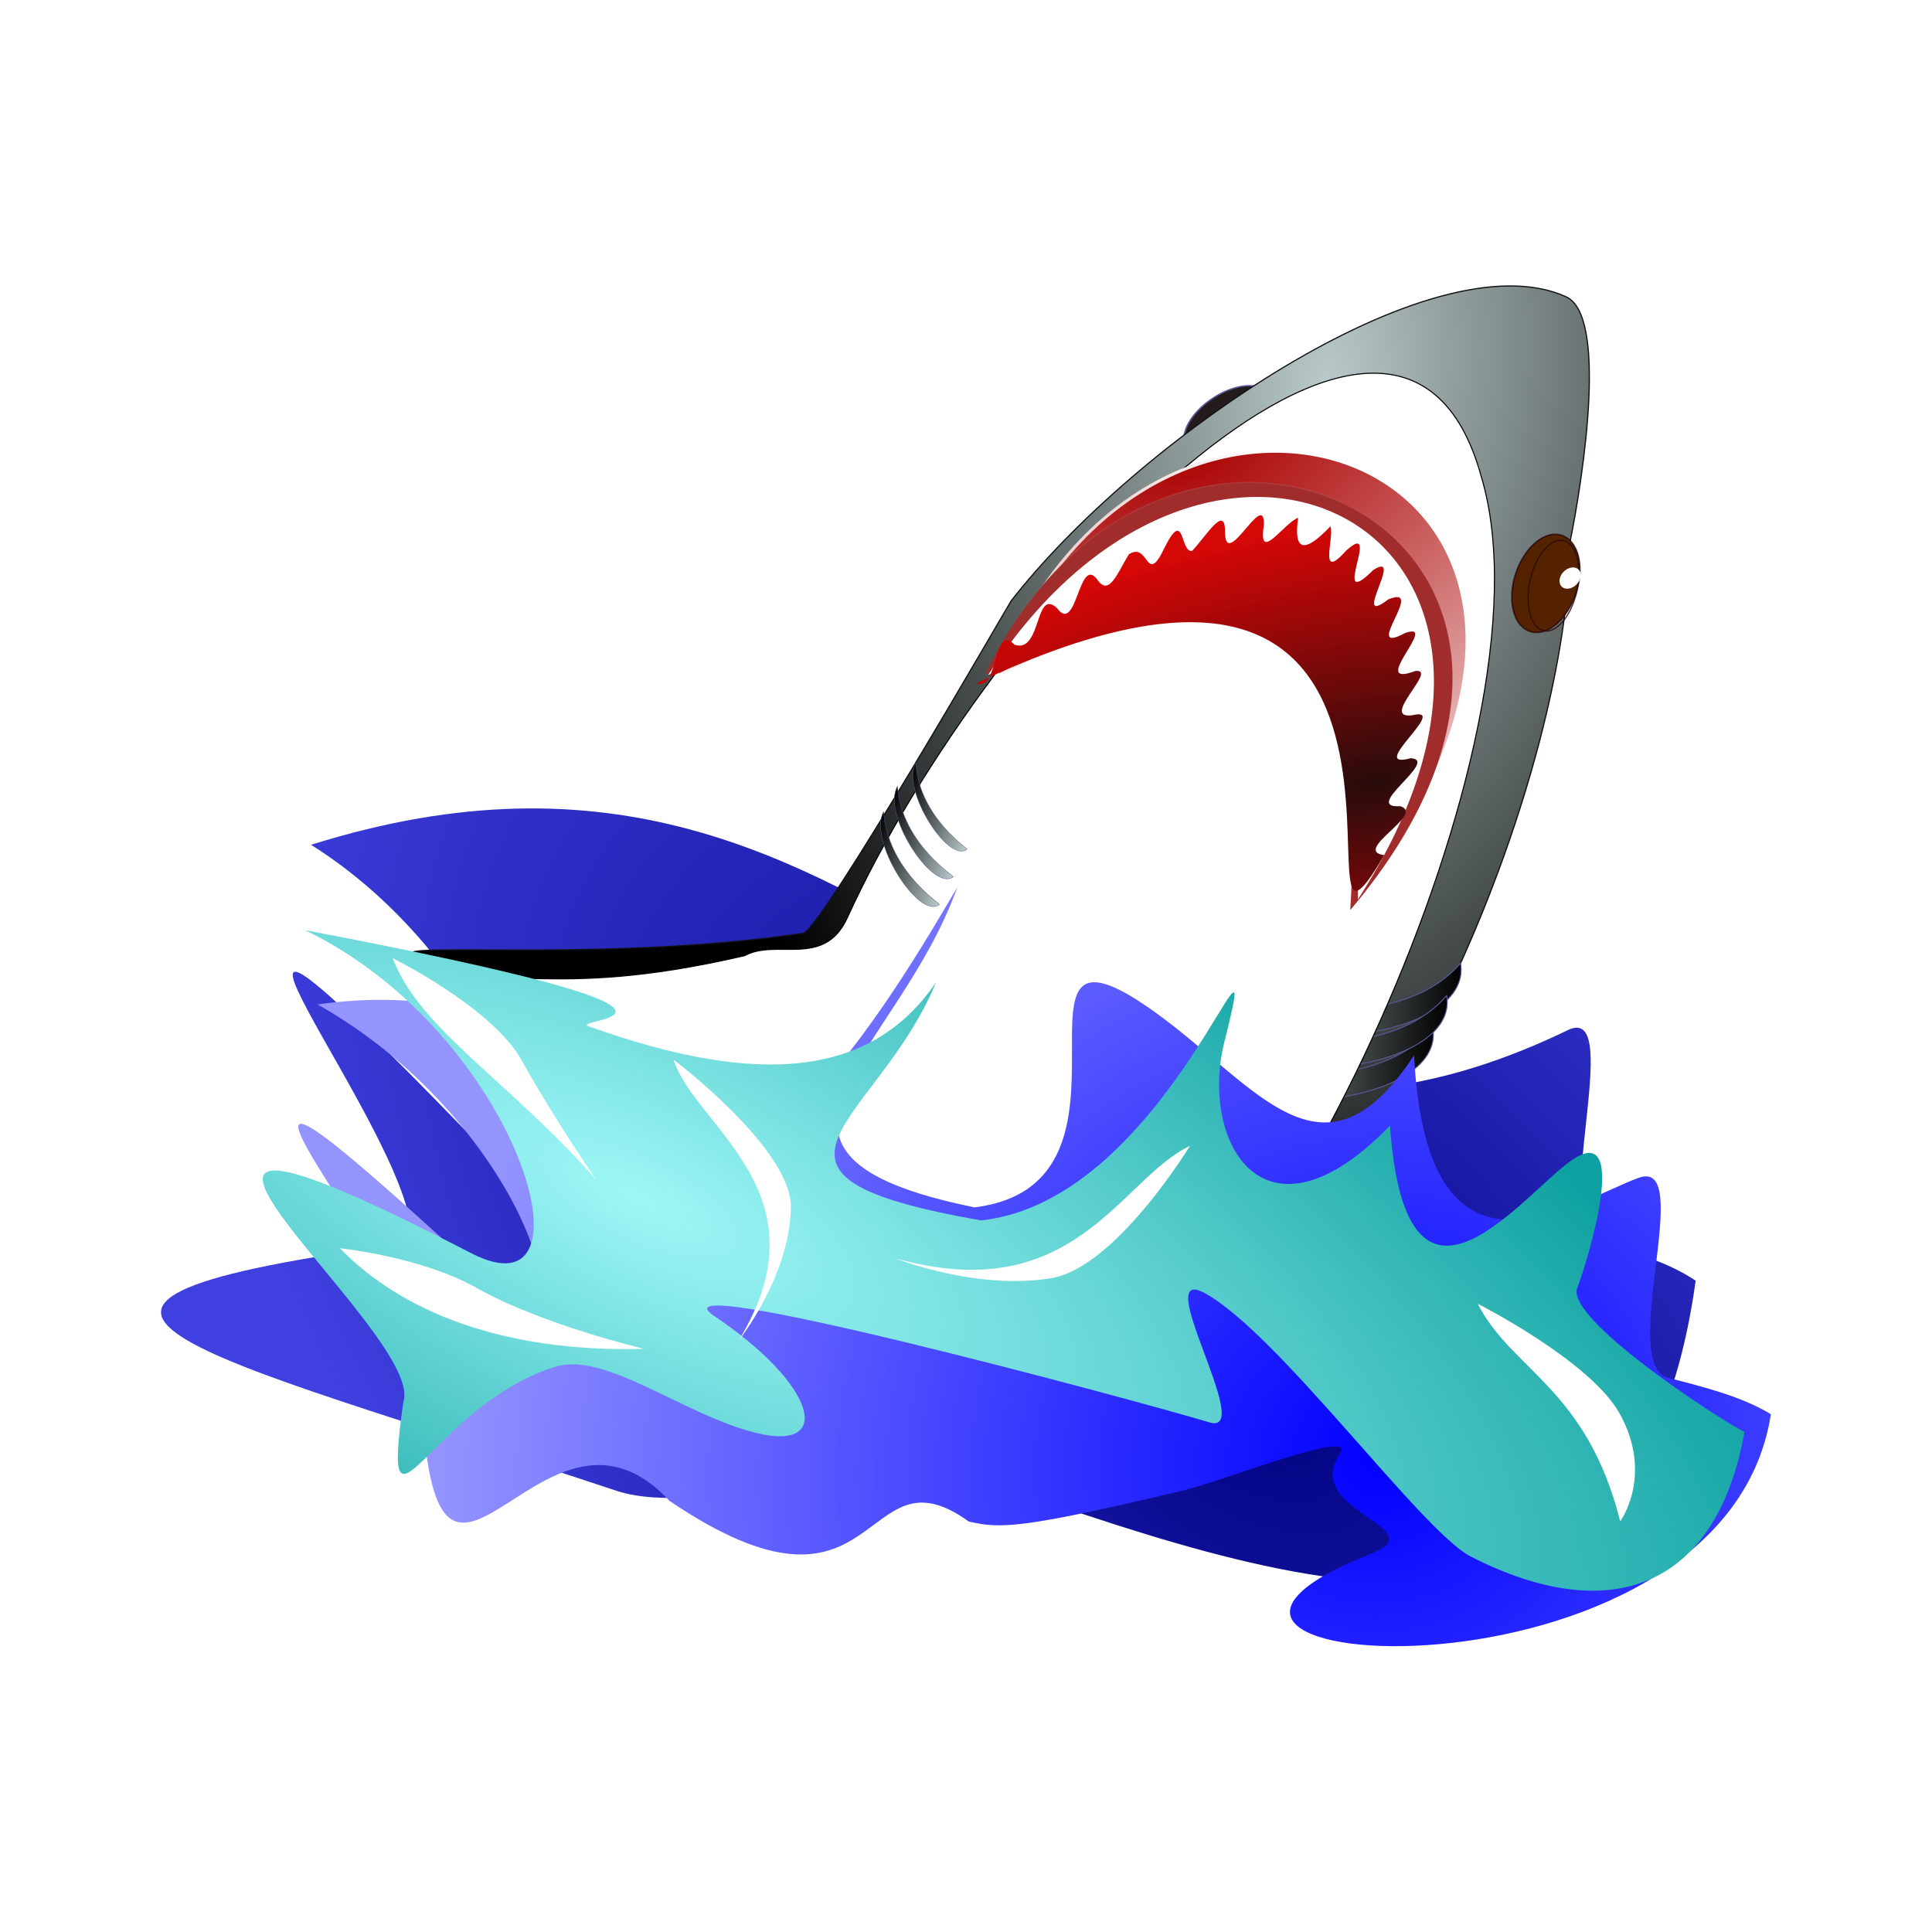 <svg:svg xmlns:dc="http://purl.org/dc/elements/1.1/" xmlns:ns1="http://sodipodi.sourceforge.net/DTD/sodipodi-0.dtd" xmlns:ns2="http://www.inkscape.org/namespaces/inkscape" xmlns:ns3="http://www.w3.org/1999/xlink" xmlns:ns5="http://creativecommons.org/ns#" xmlns:rdf="http://www.w3.org/1999/02/22-rdf-syntax-ns#" xmlns:svg="http://www.w3.org/2000/svg" height="836.013" id="svg2" version="1.0" viewBox="-69.671 -123.48 836.013 836.013" width="836.013" ns1:docname="shark.svg" ns1:version="0.32" ns2:export-filename="C:\Documents and Settings\WILS\Desktop\chibi samples\shark.png" ns2:export-xdpi="90" ns2:export-ydpi="90" ns2:output_extension="org.inkscape.output.svg.inkscape" ns2:version="0.46">
  <ns1:namedview bordercolor="#666666" borderopacity="1.0" gridtolerance="10000" guidetolerance="10" id="base" objecttolerance="10" pagecolor="#ffffff" showgrid="false" ns2:current-layer="svg2" ns2:cx="517.64724" ns2:cy="284.61529" ns2:document-units="px" ns2:pageopacity="0.0" ns2:pageshadow="2" ns2:window-height="740" ns2:window-width="1280" ns2:window-x="-4" ns2:window-y="-4" ns2:zoom="0.49497475" />
  <svg:defs id="defs4">
    <svg:linearGradient id="linearGradient5000">
      <svg:stop id="stop5002" offset="0" style="stop-color:#280b0b" />
      <svg:stop id="stop5004" offset="1" style="stop-color:#d40202;stop-opacity:.982" />
    </svg:linearGradient>
    <svg:linearGradient id="linearGradient4966">
      <svg:stop id="stop4968" offset="0" style="stop-color:#aa0000" />
      <svg:stop id="stop4970" offset="1" style="stop-color:#ffffff" />
    </svg:linearGradient>
    <svg:linearGradient id="linearGradient4937">
      <svg:stop id="stop4939" offset="0" style="stop-color:#000000" />
      <svg:stop id="stop4941" offset="1" style="stop-color:#dfb0b0;stop-opacity:0" />
    </svg:linearGradient>
    <svg:linearGradient id="linearGradient4637">
      <svg:stop id="stop4639" offset="0" style="stop-color:#241c1c" />
      <svg:stop id="stop4641" offset="1" style="stop-color:#280909;stop-opacity:.824" />
    </svg:linearGradient>
    <svg:linearGradient id="linearGradient3603">
      <svg:stop id="stop3605" offset="0" style="stop-color:#b9c9c9" />
      <svg:stop id="stop3607" offset="1" style="stop-color:#000000;stop-opacity:.992" />
    </svg:linearGradient>
    <svg:filter id="filter4777" ns2:collect="always">
      <svg:feGaussianBlur id="feGaussianBlur4779" stdDeviation="1.535" ns2:collect="always" />
    </svg:filter>
    <svg:filter height="1.119" id="filter4829" width="1.317" x="-.159" y="-.06" ns2:collect="always">
      <svg:feGaussianBlur id="feGaussianBlur4831" stdDeviation="5.103" ns2:collect="always" />
    </svg:filter>
    <svg:filter id="filter4889" ns2:collect="always">
      <svg:feGaussianBlur id="feGaussianBlur4891" stdDeviation="7.873" ns2:collect="always" />
    </svg:filter>
    <svg:filter id="filter4913" ns2:collect="always">
      <svg:feGaussianBlur id="feGaussianBlur4915" stdDeviation="4.349" ns2:collect="always" />
    </svg:filter>
    <svg:filter id="filter4933" ns2:collect="always">
      <svg:feGaussianBlur id="feGaussianBlur4935" stdDeviation="4.187" ns2:collect="always" />
    </svg:filter>
    <svg:filter height="1.242" id="filter3286" width="1.238" x="-.119" y="-.121" ns2:collect="always">
      <svg:feGaussianBlur id="feGaussianBlur3288" stdDeviation="23.088" ns2:collect="always" />
    </svg:filter>
    <svg:radialGradient cx="535.26" cy="997.42" gradientTransform="matrix(.758 -.653 1.105 1.282 -996.96 -40.094)" gradientUnits="userSpaceOnUse" id="radialGradient3347" r="504.35" ns2:collect="always">
      <svg:stop id="stop4508" offset="0" style="stop-color:#000080" />
      <svg:stop id="stop4510" offset="1" style="stop-color:#4040e1" />
    </svg:radialGradient>
    <svg:radialGradient cx="293.3" cy="481.02" gradientTransform="matrix(-.174 1.608 -.976 -.092 1024.8 -386.77)" gradientUnits="userSpaceOnUse" id="radialGradient3349" r="267.38" ns2:collect="always" ns3:href="#linearGradient3603" />
    <svg:linearGradient gradientTransform="translate(-0 -0)" gradientUnits="userSpaceOnUse" id="linearGradient3351" x1="453.79" x2="562.8" y1="308.24" y2="308.24" ns2:collect="always" ns3:href="#linearGradient3603" />
    <svg:linearGradient gradientTransform="translate(-12 28)" gradientUnits="userSpaceOnUse" id="linearGradient3353" x1="453.79" x2="562.8" y1="308.24" y2="308.24" ns2:collect="always" ns3:href="#linearGradient3603" />
    <svg:linearGradient gradientTransform="translate(-6 14)" gradientUnits="userSpaceOnUse" id="linearGradient3355" x1="453.79" x2="562.8" y1="308.24" y2="308.24" ns2:collect="always" ns3:href="#linearGradient3603" />
    <svg:radialGradient cx="459.24" cy="395.95" gradientTransform="matrix(2.445 -1.039 .717 1.27 -962.38 45.038)" gradientUnits="userSpaceOnUse" id="radialGradient3357" r="155.62" ns2:collect="always" ns3:href="#linearGradient4966" />
    <svg:radialGradient cx="457.95" cy="444.87" gradientTransform="matrix(.647 -.09 .123 .568 112.07 -52.817)" gradientUnits="userSpaceOnUse" id="radialGradient3359" r="155.23" ns2:collect="always" ns3:href="#linearGradient4966" />
    <svg:radialGradient cx="373.59" cy="525.82" gradientTransform="matrix(.464 .109 -.113 .386 348.23 -98.873)" gradientUnits="userSpaceOnUse" id="radialGradient3361" r="205.52" ns2:collect="always" ns3:href="#linearGradient4937" />
    <svg:radialGradient cx="184.27" cy="-90.951" gradientTransform="matrix(2.123 -.33 -.246 .853 -212.81 12.618)" gradientUnits="userSpaceOnUse" id="radialGradient3365" r="249.24" ns2:collect="always" ns3:href="#linearGradient5000" />
    <svg:radialGradient cx="373.59" cy="525.82" gradientTransform="matrix(1 0 0 0.924 0 39.963)" gradientUnits="userSpaceOnUse" id="radialGradient3367" r="205.52" ns2:collect="always" ns3:href="#linearGradient4937" />
    <svg:radialGradient cx="647.14" cy="408.08" gradientTransform="matrix(1 0 0 1.743 0 -303.33)" gradientUnits="userSpaceOnUse" id="radialGradient3371" r="30.75" ns2:collect="always" ns3:href="#linearGradient4637" />
    <svg:radialGradient cx="539.78" cy="815.9" gradientTransform="matrix(1.195 .453 -.476 1.255 305.52 -349.96)" gradientUnits="userSpaceOnUse" id="radialGradient3379" r="483.97" ns2:collect="always">
      <svg:stop id="stop4500" offset="0" style="stop-color:#0000ff" />
      <svg:stop id="stop4502" offset="1" style="stop-color:#9494ff" />
    </svg:radialGradient>
    <svg:radialGradient cx="85.947" cy="647" gradientTransform="matrix(1.703 1.114 -.384 .796 188.38 75.444)" gradientUnits="userSpaceOnUse" id="radialGradient3381" r="490.09" ns2:collect="always">
      <svg:stop id="stop4486" offset="0" style="stop-color:#9ff7f7" />
      <svg:stop id="stop4488" offset="1" style="stop-color:#0da0a0" />
    </svg:radialGradient>
    <svg:linearGradient gradientTransform="matrix(-.225 -.295 -.151 .381 496.96 260.74)" gradientUnits="userSpaceOnUse" id="linearGradient3383" x1="453.79" x2="562.8" y1="308.24" y2="308.24" ns2:collect="always" ns3:href="#linearGradient3603" />
    <svg:linearGradient gradientTransform="matrix(-.244 -.311 -.164 .401 503.63 273.62)" gradientUnits="userSpaceOnUse" id="linearGradient3385" x1="453.79" x2="562.8" y1="308.24" y2="308.24" ns2:collect="always" ns3:href="#linearGradient3603" />
    <svg:linearGradient gradientTransform="matrix(-.244 -.319 -.164 .411 497.62 286.07)" gradientUnits="userSpaceOnUse" id="linearGradient3387" x1="453.79" x2="562.8" y1="308.24" y2="308.24" ns2:collect="always" ns3:href="#linearGradient3603" />
  </svg:defs>
  <svg:g id="g3318" transform="translate(0 .881)">
    <svg:path d="m-92.024 504.4c396.55-139.1 482.88 321.01 826.44 135.05 35.86-16.19-13.22 145.51 18.44 155.74 23.34 7.54 45.81 14.51 64.28 28.35-37.6 302.66-243.97 233.36-459.99 148.77-64.07-25.1-191.67 26.22-248.52 5.11-279.53-103.78-437.48-136.81-135.88-181.41 15.176-63.82-205.81-361.57 39.817-78.71 69.918 80.51 30.552-118.11-104.59-212.9z" id="path4226" style="filter:url(#filter4889);fill-rule:evenodd;fill:url(#radialGradient3347)" transform="matrix(.659 0 0 .591 125.58 -56.897)" ns1:nodetypes="ccscsscsc" />
    <svg:path d="m677.14 408.08a30 52.857 0 1 1 -60 0 30 52.857 0 1 1 60 0z" id="path3564" style="stroke-linejoin:round;stroke:#5a5898;stroke-linecap:round;stroke-width:1.5;fill:#241c1c" transform="matrix(.287 .281 -.319 .244 406.01 -223.47)" ns1:cx="647.14288" ns1:cy="408.07648" ns1:rx="30" ns1:ry="52.857143" ns1:type="arc" ns2:transform-center-x="35.041804" ns2:transform-center-y="2.142983e-05" />
    <svg:path d="m607.99 4.06c-58.16-26.253-187.2 63.424-240.13 131.62-0.79 1.01-82.25 142.7-90.05 143.84-80.72 11.85-165.28 4.56-169.67 8.45-0.52 6.85 105.51 51.71 104.77 57.79-98.08 119.02 163.11 136.17 234.12 96.84 88.13-48.79 161.91-233.71 162.64-332.18 6.22-30.991 16.1-98.334-1.68-106.36z" id="path2775" style="fill-rule:evenodd;stroke:#111111;stroke-width:.519;fill:url(#radialGradient3349)" ns1:nodetypes="cssccscs" />
    <svg:path d="m562.35 292.4c-32.32 37.59-112.88 11.25-108.15 13.93 16.52 29.54 113.79 20.35 108.15-13.93z" id="path3566" style="stroke-linejoin:round;stroke:#5a5898;stroke-linecap:round;stroke-width:.42;fill:url(#linearGradient3351)" ns1:nodetypes="ccc" />
    <svg:path d="m550.35 320.4c-32.32 37.59-112.88 11.25-108.15 13.93 16.52 29.54 113.79 20.35 108.15-13.93z" id="path3331" style="stroke-linejoin:round;stroke:#5a5898;stroke-linecap:round;stroke-width:.42;fill:url(#linearGradient3353)" ns1:nodetypes="ccc" />
    <svg:path d="m556.35 306.4c-32.32 37.59-112.88 11.25-108.15 13.93 16.52 29.54 113.79 20.35 108.15-13.93z" id="path3327" style="stroke-linejoin:round;stroke:#5a5898;stroke-linecap:round;stroke-width:.42;fill:url(#linearGradient3355)" ns1:nodetypes="ccc" />
    <svg:path d="m571.34 81.988c-36.13-132.1-213.15 56.592-274.34 190.72-10.05 22.03-30.57 8.88-44.45 16.46-88.8 20.56-102.78-0.04-139.96 17.98 48.56 12.71 163.4 34.79 139.67 51.05-132.84 91.08 104.78 150.12 143.55 134.64 83.11-33.19 209.53-297.32 175.53-410.85z" id="path3611" style="fill-rule:evenodd;filter:url(#filter3286);stroke:#000000;stroke-width:.457px;fill:#ffffff" ns1:nodetypes="csccssc" />
    <svg:path d="m361.37 168.63c86.43-51.67 156.43-62.82 169.15 78.11 118.8-173.45-100.62-252.27-169.15-78.11z" id="path2781" style="fill-rule:evenodd;stroke:url(#radialGradient3359);stroke-width:1.297;fill:url(#radialGradient3357)" ns1:nodetypes="ccc" />
    <svg:g id="g3302" transform="matrix(1.015 0.103 -.111 1.093 13.253 -49.51)">
      <svg:path d="m356.25 164.94c88.79-51.67 157.97-63.13 164.26 77.8 116.74-158.15-102.21-234.9-164.26-77.8z" id="path2767" style="fill-rule:evenodd;stroke:url(#radialGradient3361);stroke-width:.486px;fill:#a02c2c" ns1:nodetypes="ccc" />
      <svg:path d="m357.62 165.03c86.36-43.29 154.61-51.54 165.62 73.27 85.77-154.92-86.69-216.79-165.62-73.27z" id="path2765" style="fill-rule:evenodd;stroke:url(#radialGradient3361);stroke-width:5.136;fill:#ffffff" ns1:nodetypes="ccc" />
      <svg:g id="g2738" style="fill:url(#radialGradient3365);stroke-opacity:0" transform="matrix(.37 .085 -.28 .548 415.37 243.65)" ns2:label="Gear45">
        <svg:path d="m-243.55-98.823c27.61 0.553-20.09-41.877 14.9-32.597 31.31-0.92-14.78-40.31 19.45-32.4 35.14 12.58-9.97-37.53 21.62-27.02 22.49 8.82 16.38-8.25 16.48-22.5 11.84-13.03 36.01 16.89 30.79-12.17-4.15-30.11 18.21 0.06 28.69-4.18 5.02-12.64 4.49-37.07 20.958-18.96 24.166 24.72 12.417-37.39 33.906-12.73 16.804 25.33 17.925-6.31 28.704-12.61 14.407 21.28 26.946 21.9 36.3-1.88 10.309 5.55 20.775 37.91 29.576 11.7 16.453-29.18 20.404 43.91 37.819 5.92 19.303-19.69 11.67 42.04 31.837 15.04 28.66-18.73 6.6 42.28 36.1 17.24 27.28-15.88-4.4 43.52 32.26 21.42 21.48-7.28-7.13 38.59 23.15 28.24 32.05-14.35-13.48 45.09 23.76 27.17 29.33-5.28-18.9 42.67 17.8 32.3 29.8-1-21.2 38.716 13.29 34.122 4.1 139.33-131.23-289.46-497.39-16.105z" id="path2740" style="stroke:url(#radialGradient3367);stroke-width:2.049;fill:url(#radialGradient3365)" ns1:nodetypes="ccccccccccccccccccccc" />
      </svg:g>
    </svg:g>
    <svg:path d="m677.14 408.08a30 52.857 0 1 1 -60 0 30 52.857 0 1 1 60 0z" id="path3562" style="stroke-linejoin:round;filter:url(#filter4777);stroke:url(#radialGradient3371);stroke-linecap:round;stroke-width:1.5;fill:#552200" transform="matrix(.445 .105 -0.116 .397 358.62 -101.87)" ns1:cx="647.14288" ns1:cy="408.07648" ns1:rx="30" ns1:ry="52.857143" ns1:type="arc" />
    <svg:path d="m677.14 408.08a30 52.857 0 1 1 -60 0 30 52.857 0 1 1 60 0z" id="path4789" style="stroke-linejoin:round;filter:url(#filter4777);stroke:url(#radialGradient3371);stroke-linecap:round;stroke-width:1.5;fill:url(#radialGradient3371)" transform="matrix(.333 .096 -.087 .367 422.57 -82.82)" ns1:cx="647.14288" ns1:cy="408.07648" ns1:rx="30" ns1:ry="52.857143" ns1:type="arc" />
    <svg:path d="m677.14 408.08a30 52.857 0 1 1 -60 0 30 52.857 0 1 1 60 0z" id="path4795" style="stroke-linejoin:round;filter:url(#filter4777);stroke:url(#radialGradient3371);stroke-linecap:round;stroke-width:1.5;fill:#ffffff" transform="matrix(.139 .023 -.036 .086 534.49 75.803)" ns1:cx="647.14288" ns1:cy="408.07648" ns1:rx="30" ns1:ry="52.857143" ns1:type="arc" />
    <svg:path d="m-137.14 586.65c134.56-21.3 192.01 64.44 202.69 82.44 67.86 114.35 175.55-88.58 217.31-168.16-39.01 122.74-162.03 195.02 11.43 234.29 124.7-17.34 6.54-232.07 117.71-143.5 67.44 53.73 110.85 134.54 170.86 32.07 8.06 184.44 105.09 106.93 147.46 89.8 37.64-15.22-13.88 136.79 19.35 146.41 24.5 7.09 48.09 13.64 67.47 26.65-31.19 224.55-463.78 190.55-262.67 102.22 43.37-19.05-46.11-31-20.24-73.26 12.06-19.7-76.5 19.97-103.04 26.96-104.04 27.38-119.56 28.36-140.78 22.64-71.77-57.73-55.95 90.89-196.53-15.13-85.742-102.84-156.92 146.72-163.03-89.31 15.925-60-216.03-339.89 41.789-74 73.388 75.69 32.068-111.02-109.78-200.12z" id="path4144" style="filter:url(#filter4933);fill-rule:evenodd;fill:url(#radialGradient3379)" transform="matrix(.659 0 0 .591 158.13 -36.428)" ns1:nodetypes="csccscsscssscccsc" />
    <svg:g id="g5269" transform="matrix(.949 0 0 .896 -867.76 222.58)">
      <svg:path d="m-134.07 456.14c310.49 76.58 172.09 75.34 187.32 82.44 115 53.55 187.85 41.93 229.61-37.65-39.01 122.74-143.59 164.9 29.87 204.17 124.71-17.34 189.09-300.28 160.77-153.54-16.69 86.43 26.29 183.66 109.36 72.23 10.27 187.64 81.88 68.47 116.71 32.91 44.47-45.4 13.33 85.89 7.05 106.25-8.05 26.16 91.14 110.69 110.52 123.7-18.52 133.55-88.42 168.15-180.92 106.78-32.36-21.48-126.72-190.93-175.52-225.77-37.54-26.8 33.94 122.85 2.92 110.73-50.01-19.56-375-132.88-327.17-91.12 67.16 58.65 78.84 115.85 28.7 100.51-47.96-14.67-100.73-70.74-133.93-57.12-83.62 34.31-115.49 169.54-100.37 30.11 15.925-60-245.53-322.54 44.864-127.54 86.043 57.78 32.068-187.99-109.78-277.09z" id="path4228" style="filter:url(#filter4913);fill-rule:evenodd;fill:url(#radialGradient3381)" transform="matrix(.69 0 0 .563 1072.6 -194.8)" ns1:nodetypes="csccscsscsssssscsc" />
      <svg:path d="m371.43 663.79c-18.75 58.23-10.37 130.64 40.17 209.03 0 0-19.61-66.6-18.66-117.19 0.82-43.13-21.51-91.84-21.51-91.84z" id="path4841" style="filter:url(#filter4829);fill-rule:evenodd;fill:#ffffff" transform="matrix(.358 -.565 .595 .341 468.05 199.14)" ns1:nodetypes="ccsc" />
      <svg:path d="m371.43 663.79c-8.56 53.85 25.29 113.51 42.86 205.72 0 0-3.67-49.84-2.72-100.43 0.82-43.13-40.14-105.29-40.14-105.29z" id="path4837" style="filter:url(#filter4829);fill-rule:evenodd;fill:#ffffff" transform="matrix(.615 -.307 .323 .584 577.19 -198.11)" ns1:nodetypes="ccsc" />
    </svg:g>
    <svg:path d="m371.43 663.79c14.26 49.17 102.11 97.74 42.86 205.72 0 0 33.33-46.56 34.28-97.15 0.81-43.13-77.14-108.57-77.14-108.57z" id="path4835" style="filter:url(#filter4829);fill-rule:evenodd;fill:#ffffff" transform="matrix(.13 .579 -.646 .116 825.77 79.434)" ns1:nodetypes="ccsc" />
    <svg:path d="m371.43 663.79c-3.11 53.2 34.64 87.88 8.76 184.6 0 0 35.36-19.67 36.32-70.27 0.81-43.13-45.08-114.33-45.08-114.33z" id="path4839" style="filter:url(#filter4829);fill-rule:evenodd;fill:#ffffff" transform="matrix(.584 -.275 .306 .523 149.78 194.81)" ns1:nodetypes="ccsc" />
    <svg:path d="m-22.857 592.36c14.259 49.17 102.12 97.74 42.857 205.72 0 0 33.332-46.55 34.286-97.15 0.813-43.13-77.143-108.57-77.143-108.57z" id="path4833" style="filter:url(#filter4829);fill-rule:evenodd;fill:#ffffff" transform="matrix(.659 0 0 .591 236.79 -15.958)" ns1:nodetypes="ccsc" />
    <svg:path d="m326.59 205.87c1.6 23.85 23.66 37.63 22.2 37.26-8.16 6.35-28.63-25.88-22.2-37.26z" id="path3290" style="stroke-linejoin:round;stroke:#5a5898;stroke-linecap:round;stroke-width:.151;fill:url(#linearGradient3383)" ns1:nodetypes="ccc" />
    <svg:path d="m318.7 215.86c1.74 25.1 25.68 39.61 24.09 39.22-8.85 6.69-31.07-27.25-24.09-39.22z" id="path3294" style="stroke-linejoin:round;stroke:#5a5898;stroke-linecap:round;stroke-width:.162;fill:url(#linearGradient3385)" ns1:nodetypes="ccc" />
    <svg:path d="m312.7 226.85c1.74 25.74 25.68 40.61 24.09 40.2-8.85 6.86-31.07-27.93-24.09-40.2z" id="path3298" style="stroke-linejoin:round;stroke:#5a5898;stroke-linecap:round;stroke-width:.164;fill:url(#linearGradient3387)" ns1:nodetypes="ccc" />
  </svg:g>
</svg:svg>